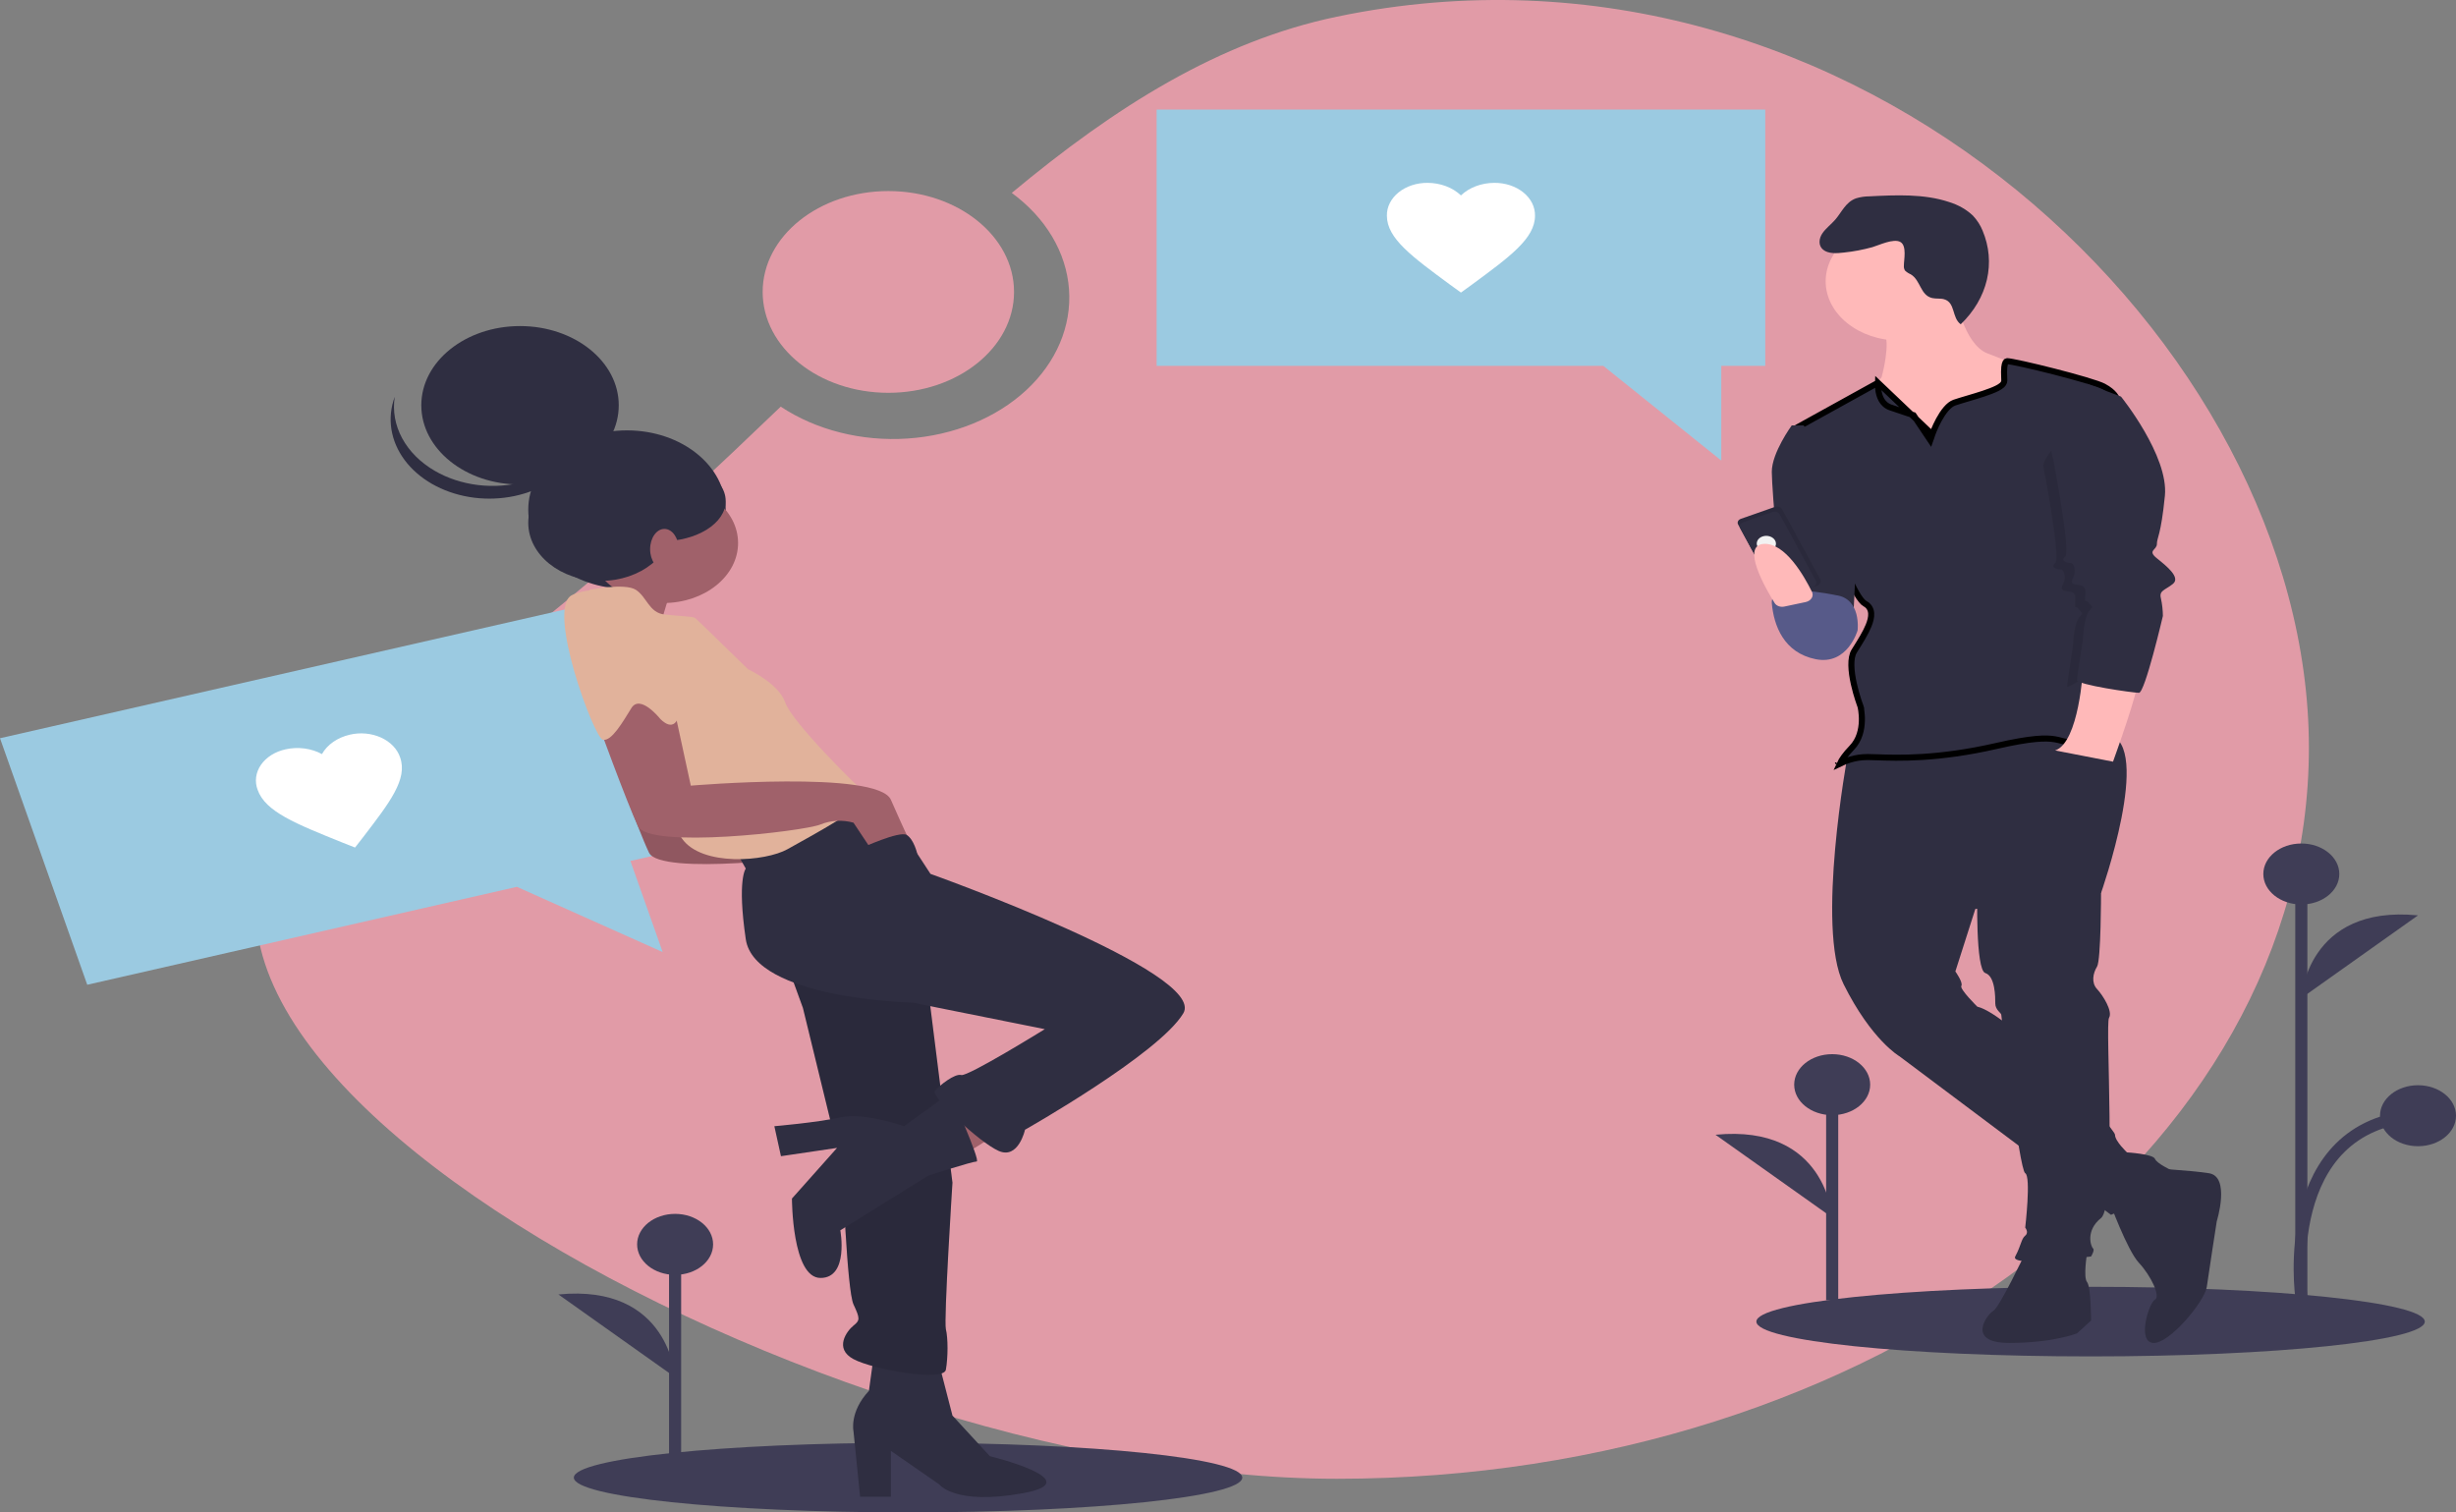 <svg width="406" height="250" viewBox="0 0 406 250" fill="none" xmlns="http://www.w3.org/2000/svg">
<rect x="0" y="0" width="406" height="250" fill="#808080" stroke="none"/>
<g clip-path="url(#clip0)">
<path d="M221.011 2.756C201.525 6.818 184.338 17.663 167.254 31.89C172.876 36.002 176.272 41.715 176.718 47.809C177.163 53.903 174.622 59.895 169.637 64.506C164.652 69.117 157.618 71.982 150.038 72.489C142.457 72.996 134.929 71.104 129.062 67.219C108.995 86.455 87.083 106.791 60.34 123.598C-7.752 166.393 132.275 244.441 221.011 244.441C309.747 244.441 381.682 190.338 381.682 123.598C381.682 56.859 306.523 -15.069 221.011 2.756Z" fill="#E19BA7"/>
<path d="M146.853 64.93C158.328 64.93 167.631 57.465 167.631 48.257C167.631 39.048 158.328 31.583 146.853 31.583C135.377 31.583 126.075 39.048 126.075 48.257C126.075 57.465 135.377 64.93 146.853 64.93Z" fill="#E19BA7"/>
<path d="M345.593 224.214C376.106 224.214 400.841 221.638 400.841 218.461C400.841 215.284 376.106 212.708 345.593 212.708C315.08 212.708 290.345 215.284 290.345 218.461C290.345 221.638 315.08 224.214 345.593 224.214Z" fill="#3F3D56"/>
<path d="M150.11 250C180.623 250 205.358 247.424 205.358 244.247C205.358 241.069 180.623 238.494 150.11 238.494C119.597 238.494 94.862 241.069 94.862 244.247C94.862 247.424 119.597 250 150.11 250Z" fill="#3F3D56"/>
<path d="M348.64 198.429C348.64 198.429 351.609 206.635 353.588 208.752C355.567 210.87 357.217 214.311 356.227 214.84C355.237 215.37 353.258 221.722 355.897 221.987C358.536 222.252 364.473 215.105 364.803 212.723C365.133 210.341 366.453 201.87 366.453 201.87C366.453 201.87 368.762 194.459 365.133 193.93C361.505 193.4 355.897 193.136 355.897 193.136L348.64 198.429Z" fill="#2F2E41"/>
<path d="M334.786 207.164C334.786 207.164 330.498 216.164 329.509 216.693C328.519 217.222 324.891 221.987 332.148 221.987C339.404 221.987 343.363 220.399 343.363 220.399L345.672 218.281C345.672 218.281 345.672 212.723 345.012 211.929C344.352 211.135 345.012 207.164 345.012 207.164H334.786Z" fill="#2F2E41"/>
<path d="M305.429 124.845C305.429 124.845 300.151 153.432 304.769 162.696C309.387 171.96 314.005 174.607 314.005 174.607L348.97 200.812C348.97 200.812 359.856 196.312 358.866 193.4C358.866 193.4 356.557 192.341 356.227 191.547C355.897 190.753 351.609 190.489 351.609 190.489C351.609 190.489 349.63 188.636 349.63 187.577C349.63 186.518 332.477 167.725 326.87 166.402C326.87 166.402 323.901 163.49 324.231 162.961C324.561 162.431 323.241 160.579 323.241 160.579L326.54 150.256L347.321 147.609C347.321 147.609 355.897 123.257 348.64 121.404C341.384 119.551 305.429 124.845 305.429 124.845Z" fill="#2F2E41"/>
<path d="M346.661 143.374L347.321 147.609C347.321 147.609 347.321 158.726 346.661 159.784C346.002 160.843 345.672 162.431 346.661 163.49C347.651 164.549 349.3 167.196 348.64 168.255C347.981 169.313 349.96 199.223 347.321 201.341C344.682 203.458 345.672 206.105 346.002 206.37C346.331 206.635 345.672 207.694 345.672 207.694C345.672 207.694 332.148 209.546 333.137 207.694C334.127 205.841 334.127 204.782 334.787 204.253C335.446 203.723 334.787 202.929 334.787 202.929C334.787 202.929 335.776 194.459 334.787 193.93C333.797 193.4 330.828 167.99 330.828 167.725C330.828 167.46 329.839 166.931 329.839 165.872C329.839 164.814 329.839 161.373 328.189 160.843C326.54 160.314 326.87 147.344 326.87 147.344L346.661 143.374Z" fill="#2F2E41"/>
<path d="M323.241 48.879C323.241 48.879 324.561 56.819 328.519 58.408C332.477 59.996 335.116 60.79 335.116 60.79L331.818 70.054L330.498 77.995H315.325L307.078 72.701L309.717 63.966L311.037 62.378C311.037 62.378 312.686 56.555 311.367 54.702C310.047 52.849 323.241 48.879 323.241 48.879Z" fill="#FFB9B9"/>
<path d="M310.454 63.272L296.805 70.817L303.922 91.064L303.925 91.072L303.925 91.072L303.925 91.072L303.925 91.073L303.926 91.077L303.932 91.093L303.954 91.158C303.973 91.216 304.002 91.3 304.04 91.409C304.115 91.626 304.225 91.937 304.363 92.315C304.639 93.07 305.028 94.087 305.476 95.135C305.926 96.186 306.432 97.255 306.942 98.122C307.198 98.556 307.448 98.929 307.688 99.221C307.932 99.518 308.141 99.701 308.304 99.788C308.966 100.142 309.278 100.72 309.324 101.385C309.369 102.012 309.18 102.709 308.903 103.394C308.408 104.617 307.545 105.993 306.789 107.198C306.695 107.348 306.603 107.496 306.513 107.64C306.177 108.18 306.033 108.99 306.048 109.973C306.062 110.944 306.23 112.016 306.453 113.025C306.676 114.03 306.949 114.958 307.168 115.634C307.277 115.972 307.372 116.246 307.439 116.436C307.473 116.53 307.5 116.603 307.518 116.653L307.539 116.708L307.544 116.722L307.545 116.725L307.545 116.725L307.545 116.725L307.556 116.754L307.564 116.783L307.078 116.904C307.564 116.783 307.564 116.784 307.564 116.784L307.564 116.784L307.564 116.786L307.565 116.789L307.568 116.8L307.577 116.84C307.584 116.873 307.595 116.921 307.607 116.982C307.631 117.104 307.662 117.278 307.692 117.493C307.752 117.924 307.806 118.523 307.784 119.203C307.741 120.552 307.396 122.286 306.118 123.605C305.027 124.731 304.414 125.649 304.142 126.24C304.999 125.829 306.564 125.139 308.728 125.139C309.128 125.139 309.63 125.157 310.233 125.178C313.649 125.299 320.303 125.535 330.057 123.299C335.844 121.972 338.233 121.953 339.694 122.202C340.132 122.276 340.461 122.365 340.752 122.443C341.458 122.634 341.949 122.766 343.264 122.502C345.242 122.105 346.429 121.728 347.345 120.845C348.274 119.951 348.987 118.477 349.81 115.703C350.192 114.417 350.183 112.567 349.922 110.46C349.663 108.369 349.164 106.084 348.61 103.961C348.057 101.84 347.452 99.89 346.985 98.47C346.752 97.76 346.553 97.183 346.413 96.784C346.343 96.585 346.288 96.43 346.25 96.325L346.207 96.206L346.196 96.177L346.193 96.169L346.192 96.167L346.192 96.167L346.661 95.994L346.192 96.167L346.151 96.054L346.165 95.935L349.777 65.629C349.774 65.622 349.77 65.615 349.766 65.608C349.72 65.521 349.636 65.384 349.493 65.212C349.208 64.869 348.682 64.379 347.745 63.878C347.304 63.642 346.183 63.259 344.664 62.808C343.167 62.364 341.339 61.869 339.528 61.407C337.718 60.944 335.93 60.516 334.514 60.203C333.805 60.046 333.193 59.919 332.719 59.832C332.227 59.741 331.928 59.702 331.818 59.702C331.699 59.702 331.621 59.742 331.538 59.884C331.438 60.056 331.364 60.335 331.325 60.709C331.271 61.232 331.292 61.786 331.311 62.277C331.32 62.504 331.328 62.717 331.328 62.907C331.328 63.262 331.101 63.525 330.913 63.69C330.709 63.87 330.439 64.034 330.142 64.184C329.546 64.487 328.743 64.787 327.894 65.069C327.039 65.353 326.114 65.629 325.265 65.881L325.202 65.899C324.372 66.145 323.625 66.367 323.074 66.556C322.617 66.714 322.152 67.085 321.698 67.613C321.25 68.135 320.847 68.772 320.506 69.399C320.166 70.025 319.895 70.629 319.709 71.077C319.616 71.301 319.545 71.485 319.497 71.612C319.473 71.676 319.455 71.725 319.443 71.758L319.43 71.795L319.427 71.804L319.426 71.806L319.426 71.806L310.454 63.272ZM310.454 63.272C310.443 63.599 310.45 63.986 310.499 64.39C310.629 65.466 311.084 66.856 312.523 67.351C313.68 67.748 314.672 68.08 315.374 68.312C315.725 68.428 316.004 68.519 316.196 68.582L316.326 68.624L318.538 71.921L319.097 72.754L319.426 71.806L310.454 63.272ZM303.589 126.5C303.589 126.5 303.591 126.5 303.593 126.499C303.59 126.5 303.589 126.5 303.589 126.5Z" fill="#2F2E41" stroke="black"/>
<path d="M298.172 70.319H296.193C296.193 70.319 292.895 74.819 292.895 77.995C292.895 81.171 294.544 99.17 294.544 99.17L304.11 107.111L306.419 101.023L307.078 87.524L298.172 70.319Z" fill="#2F2E41"/>
<path d="M303.45 98.376C303.45 98.376 292.565 95.994 292.895 99.7C293.224 103.405 294.874 107.905 300.151 108.964C305.429 110.022 307.078 104.199 307.078 104.199C307.078 104.199 307.738 98.905 303.45 98.376Z" fill="#575A89"/>
<path d="M344.352 110.552C344.352 110.552 343.693 122.728 339.734 124.051L349.3 125.904C349.3 125.904 353.918 113.199 353.258 112.669C352.599 112.14 344.352 110.552 344.352 110.552Z" fill="#FFB9B9"/>
<path d="M287.775 85.768L293.44 83.782C293.545 83.745 293.657 83.725 293.772 83.724C293.886 83.722 294 83.738 294.106 83.772C294.212 83.805 294.31 83.855 294.392 83.919C294.474 83.983 294.54 84.058 294.586 84.143L300.884 95.711C300.997 95.918 301.002 96.153 300.899 96.364C300.796 96.574 300.593 96.744 300.335 96.834L295.024 98.696C294.765 98.787 294.472 98.791 294.21 98.709C293.947 98.626 293.736 98.463 293.623 98.256L287.326 86.688C287.233 86.518 287.229 86.326 287.313 86.153C287.397 85.981 287.563 85.842 287.775 85.768Z" fill="#2F2E41"/>
<path opacity="0.1" d="M287.775 85.768L293.44 83.782C293.545 83.745 293.657 83.725 293.772 83.724C293.886 83.722 294 83.738 294.106 83.772C294.212 83.805 294.31 83.855 294.392 83.919C294.474 83.983 294.54 84.058 294.586 84.143L300.884 95.711C300.997 95.918 301.002 96.153 300.899 96.364C300.796 96.574 300.593 96.744 300.335 96.834L295.024 98.696C294.765 98.787 294.472 98.791 294.21 98.709C293.947 98.626 293.736 98.463 293.623 98.256L287.326 86.688C287.233 86.518 287.229 86.326 287.313 86.153C287.397 85.981 287.563 85.842 287.775 85.768Z" fill="black"/>
<path d="M288.096 86.358L293.035 84.627C293.247 84.553 293.486 84.549 293.701 84.617C293.916 84.684 294.089 84.818 294.181 84.987L300.158 95.965C300.271 96.173 300.276 96.407 300.173 96.618C300.07 96.829 299.867 96.998 299.609 97.089L295.024 98.696C294.765 98.787 294.472 98.791 294.21 98.709C293.947 98.626 293.736 98.463 293.623 98.256L287.647 87.278C287.555 87.108 287.55 86.916 287.634 86.743C287.719 86.571 287.885 86.433 288.096 86.358Z" fill="#2F2E41"/>
<path d="M292.638 91.041C293.44 90.76 293.803 90.003 293.448 89.351C293.092 88.699 292.155 88.398 291.353 88.679C290.551 88.96 290.188 89.717 290.543 90.369C290.898 91.021 291.836 91.322 292.638 91.041Z" fill="#F2F2F2"/>
<path opacity="0.1" d="M346.826 69.128L348.97 66.613C348.97 66.613 356.887 76.407 356.227 83.024C355.567 89.641 354.908 89.906 354.908 90.965C354.908 92.023 353.258 92.023 354.908 93.347C356.557 94.67 358.866 96.523 357.547 97.582C356.227 98.641 355.238 98.641 355.567 99.964C355.778 100.926 355.889 101.9 355.897 102.876C355.897 102.876 353.093 107.243 352.104 107.243C351.114 107.243 341.713 114.257 341.713 113.463C341.713 112.669 342.703 107.111 342.703 106.317C342.703 105.523 343.033 102.876 343.693 102.082C344.352 101.288 344.352 101.552 343.693 100.758C343.033 99.964 343.033 100.758 343.033 99.964C343.033 99.17 343.363 98.111 342.373 97.847C341.384 97.582 340.394 97.847 341.054 96.523C341.713 95.2 341.054 94.141 340.724 94.141C340.394 94.141 338.745 93.876 339.734 93.082C340.724 92.288 337.755 76.936 337.755 76.936C337.755 76.936 338.25 73.098 346.826 69.128Z" fill="black"/>
<path d="M345.012 63.437L350.619 65.554C350.619 65.554 358.536 75.348 357.876 81.965C357.217 88.582 356.557 88.847 356.557 89.906C356.557 90.965 354.908 90.965 356.557 92.288C358.206 93.612 360.515 95.464 359.196 96.523C357.876 97.582 356.887 97.582 357.217 98.905C357.428 99.867 357.538 100.841 357.546 101.817C357.546 101.817 354.578 114.522 353.588 114.522C352.599 114.522 343.363 113.199 343.363 112.405C343.363 111.611 344.352 106.052 344.352 105.258C344.352 104.464 344.682 101.817 345.342 101.023C346.002 100.229 346.002 100.494 345.342 99.7C344.682 98.905 344.682 99.7 344.682 98.905C344.682 98.111 345.012 97.053 344.022 96.788C343.033 96.523 342.043 96.788 342.703 95.464C343.363 94.141 342.703 93.082 342.373 93.082C342.043 93.082 340.394 92.817 341.384 92.023C342.373 91.229 339.404 75.877 339.404 75.877C339.404 75.877 336.436 67.407 345.012 63.437Z" fill="#2F2E41"/>
<path d="M294.96 100.266C294.652 100.332 294.327 100.31 294.037 100.205C293.747 100.1 293.512 99.919 293.369 99.691C291.854 97.259 287.747 90.125 291.575 89.906C295.107 89.704 298.253 95.23 299.538 97.841C299.62 98.007 299.656 98.184 299.646 98.362C299.636 98.541 299.579 98.715 299.478 98.874C299.378 99.033 299.237 99.173 299.064 99.285C298.891 99.397 298.691 99.479 298.476 99.524L294.96 100.266Z" fill="#FFB9B9"/>
<path d="M314.005 56.29C320.746 56.29 326.21 51.905 326.21 46.496C326.21 41.088 320.746 36.703 314.005 36.703C307.265 36.703 301.801 41.088 301.801 46.496C301.801 51.905 307.265 56.29 314.005 56.29Z" fill="#FFB9B9"/>
<path d="M309.521 40.856C307.998 41.278 306.426 41.576 304.829 41.745C303.627 41.895 302.22 41.972 301.375 41.27C300.546 40.581 300.68 39.431 301.246 38.587C301.811 37.743 302.717 37.082 303.397 36.294C304.466 35.055 305.097 33.413 306.806 32.789C307.514 32.571 308.265 32.459 309.024 32.456C313.459 32.229 318.075 32.025 322.182 33.387C323.725 33.859 325.092 34.639 326.153 35.654C326.849 36.402 327.385 37.236 327.741 38.124C328.839 40.737 329.083 43.532 328.45 46.242C327.817 48.952 326.329 51.487 324.127 53.604C322.63 52.522 323.281 50.021 321.387 49.47C320.766 49.289 320.063 49.415 319.427 49.271C317.427 48.821 317.527 46.341 315.862 45.344C315.498 45.187 315.176 44.975 314.914 44.719C314.767 44.474 314.704 44.202 314.729 43.93C314.717 43.001 315.261 40.641 314.156 40.004C313.032 39.355 310.601 40.543 309.521 40.856Z" fill="#2F2E41"/>
<path d="M191.204 18.111H291.814V60.474H284.546V76.13L265.036 60.474H191.204V18.111Z" fill="#9BCAE1"/>
<path d="M241.509 48.36L239.734 47.075C233.43 42.431 229.268 39.416 229.268 35.661C229.252 34.946 229.415 34.236 229.748 33.574C230.08 32.91 230.575 32.308 231.202 31.801C231.83 31.294 232.578 30.893 233.402 30.623C234.227 30.352 235.11 30.217 236.001 30.225C237.051 30.23 238.088 30.418 239.04 30.776C239.991 31.134 240.834 31.655 241.509 32.301C242.185 31.655 243.027 31.134 243.979 30.776C244.93 30.418 245.967 30.23 247.018 30.225C247.908 30.217 248.792 30.352 249.616 30.623C250.44 30.893 251.188 31.294 251.816 31.801C252.444 32.308 252.939 32.91 253.271 33.574C253.603 34.236 253.766 34.946 253.751 35.661C253.751 39.416 249.589 42.431 243.285 47.075L241.509 48.36Z" fill="white"/>
<path d="M0 122.029L96.783 99.972L111.206 140.723L104.214 142.316L109.545 157.376L85.446 146.593L14.423 162.78L0 122.029Z" fill="#9BCAE1"/>
<path d="M58.69 140.098L56.545 139.251C48.899 136.166 43.869 134.178 42.591 130.566C42.332 129.882 42.248 129.163 42.342 128.453C42.435 127.742 42.706 127.054 43.138 126.429C43.569 125.804 44.152 125.254 44.853 124.813C45.553 124.372 46.357 124.048 47.217 123.861C48.229 123.635 49.291 123.588 50.328 123.725C51.365 123.861 52.353 124.176 53.222 124.65C53.652 123.88 54.286 123.195 55.079 122.642C55.872 122.088 56.806 121.68 57.815 121.446C58.669 121.242 59.565 121.179 60.45 121.259C61.335 121.338 62.191 121.56 62.967 121.909C63.743 122.259 64.425 122.731 64.97 123.296C65.515 123.861 65.914 124.508 66.142 125.198C67.421 128.811 64.444 132.623 59.961 138.473L58.69 140.098Z" fill="white"/>
<path d="M111.106 97.346C111.106 97.346 107.835 105.221 109.652 106.971C111.47 108.721 98.748 101.721 98.748 101.721L105.654 95.304L111.106 97.346Z" fill="#A0616A"/>
<path d="M103.646 97.333C112.659 97.333 119.966 91.47 119.966 84.237C119.966 77.005 112.659 71.141 103.646 71.141C94.633 71.141 87.326 77.005 87.326 84.237C87.326 91.47 94.633 97.333 103.646 97.333Z" fill="#2F2E41"/>
<path d="M167.083 186.015L158.723 191.265L153.998 185.14L162.357 180.473L167.083 186.015Z" fill="#A0616A"/>
<path d="M155.27 225.537L157.451 233.996L163.63 240.704C163.63 240.704 180.35 244.788 169.082 246.83C157.814 248.871 155.27 245.371 155.27 245.371L147.273 239.829V247.413H142.184L141.094 236.621C141.094 236.621 140.367 233.413 143.638 229.912L144.365 224.662L155.27 225.537Z" fill="#2F2E41"/>
<path d="M113.105 120.826L116.013 134.243C116.013 134.243 146.909 131.618 149.09 136.576C151.271 141.535 151.998 142.993 151.998 142.993L145.819 144.743L142.911 140.368C142.025 140.116 141.085 140.012 140.147 140.062C139.21 140.113 138.295 140.316 137.459 140.66C134.551 141.826 109.107 144.743 107.29 140.951C105.472 137.159 100.383 123.159 100.383 123.159L108.017 118.201L113.105 120.826Z" fill="#A0616A"/>
<path opacity="0.1" d="M113.105 120.826L116.013 134.243C116.013 134.243 146.909 131.618 149.09 136.576C151.271 141.535 151.998 142.993 151.998 142.993L145.819 144.743L142.911 140.368C142.025 140.116 141.085 140.012 140.147 140.062C139.21 140.113 138.295 140.316 137.459 140.66C134.551 141.826 109.107 144.743 107.29 140.951C105.472 137.159 100.383 123.159 100.383 123.159L108.017 118.201L113.105 120.826Z" fill="black"/>
<path d="M130.189 159.618L132.734 166.619L139.276 193.453C139.276 193.453 140.003 213.287 141.094 215.62C142.184 217.954 142.184 218.245 141.094 219.12C140.003 219.995 137.822 222.912 141.094 224.662C144.365 226.412 155.997 228.454 156.36 226.412C156.723 224.371 156.724 221.162 156.36 219.704C155.997 218.245 157.45 195.495 157.45 195.495L153.089 160.785L138.186 155.243L130.189 159.618Z" fill="#2F2E41"/>
<path opacity="0.1" d="M130.189 159.618L132.734 166.619L139.276 193.453C139.276 193.453 140.003 213.287 141.094 215.62C142.184 217.954 142.184 218.245 141.094 219.12C140.003 219.995 137.822 222.912 141.094 224.662C144.365 226.412 155.997 228.454 156.36 226.412C156.723 224.371 156.724 221.162 156.36 219.704C155.997 218.245 157.45 195.495 157.45 195.495L153.089 160.785L138.186 155.243L130.189 159.618Z" fill="black"/>
<path d="M145.819 132.201L153.816 144.451C153.816 144.451 199.615 160.785 195.616 167.494C191.618 174.202 169.445 186.744 169.445 186.744C169.445 186.744 168.355 191.703 165.084 190.244C161.812 188.786 153.816 181.202 154.543 180.327C155.27 179.452 157.814 177.411 158.904 177.702C159.995 177.994 172.717 170.119 172.717 170.119L150.908 165.744C150.908 165.744 124.737 165.16 123.283 155.243C121.829 145.326 123.283 143.576 123.283 143.576L121.466 140.368L136.368 133.076L145.819 132.201Z" fill="#2F2E41"/>
<path d="M157.087 180.619L149.454 186.161C149.454 186.161 142.911 183.828 138.913 184.703C134.914 185.578 128.008 186.161 128.008 186.161L129.099 191.119L138.373 189.747L130.916 198.12C130.916 198.12 130.916 211.245 135.641 211.245C140.367 211.245 138.913 203.37 138.913 203.37L153.452 194.328C153.452 194.328 160.722 191.994 161.449 191.994C162.176 191.994 157.087 180.619 157.087 180.619Z" fill="#2F2E41"/>
<path d="M109.652 99.679C116.478 99.679 122.011 95.239 122.011 89.762C122.011 84.285 116.478 79.845 109.652 79.845C102.827 79.845 97.294 84.285 97.294 89.762C97.294 95.239 102.827 99.679 109.652 99.679Z" fill="#A0616A"/>
<path d="M97.475 97.492C97.475 97.492 103.291 96.325 105.109 97.492C106.926 98.658 107.29 101.283 109.834 101.575C112.378 101.867 114.559 101.867 114.923 102.158C115.286 102.45 123.646 110.617 123.646 110.617C123.646 110.617 128.735 112.95 129.826 116.159C130.916 119.367 141.821 130.159 143.275 131.326C144.729 132.493 133.824 138.326 130.189 140.368C126.554 142.41 116.013 143.285 112.742 138.618C109.471 133.951 91.66 103.617 97.475 97.492Z" fill="#E1B29B"/>
<path d="M111.288 116.45L114.196 129.868C114.196 129.868 145.092 127.242 147.273 132.201C149.454 137.159 150.181 138.618 150.181 138.618L144.002 140.368L141.094 135.993C140.208 135.741 139.268 135.637 138.33 135.687C137.392 135.737 136.478 135.941 135.641 136.284C132.734 137.451 107.29 140.368 105.472 136.576C103.655 132.784 98.566 118.784 98.566 118.784L106.199 113.825L111.288 116.45Z" fill="#A0616A"/>
<path d="M104.342 98.719C104.342 98.719 113.105 113.534 112.378 117.617C111.651 121.701 109.107 118.784 109.107 118.784C109.107 118.784 105.836 114.7 104.382 117.034C102.928 119.367 101.11 122.576 99.656 122.284C98.203 121.992 90.206 100.408 94.568 98.367C98.93 96.325 104.342 98.719 104.342 98.719Z" fill="#E1B29B"/>
<path d="M85.966 80.09C94.979 80.09 102.286 74.227 102.286 66.995C102.286 59.762 94.979 53.899 85.966 53.899C76.953 53.899 69.646 59.762 69.646 66.995C69.646 74.227 76.953 80.09 85.966 80.09Z" fill="#2F2E41"/>
<path d="M71.889 77.839C74.002 79.064 76.449 79.865 79.026 80.176C81.604 80.486 84.236 80.297 86.704 79.624C89.171 78.95 91.402 77.813 93.209 76.306C95.016 74.799 96.348 72.967 97.092 70.962C96.81 72.758 96.068 74.488 94.911 76.043C93.754 77.597 92.209 78.942 90.371 79.993C88.534 81.044 86.445 81.778 84.237 82.148C82.029 82.518 79.749 82.517 77.541 82.145C75.333 81.772 73.245 81.036 71.41 79.984C69.574 78.931 68.03 77.585 66.876 76.029C65.722 74.474 64.982 72.743 64.703 70.947C64.424 69.15 64.612 67.327 65.256 65.592C64.891 67.923 65.314 70.29 66.481 72.445C67.648 74.6 69.516 76.463 71.889 77.839Z" fill="#2F2E41"/>
<path d="M99.294 96.023C105.904 96.023 111.262 91.724 111.262 86.42C111.262 81.116 105.904 76.816 99.294 76.816C92.684 76.816 87.326 81.116 87.326 86.42C87.326 91.724 92.684 96.023 99.294 96.023Z" fill="#2F2E41"/>
<path d="M109.358 89.475C115.216 89.475 119.966 86.495 119.966 82.819C119.966 79.142 115.216 76.162 109.358 76.162C103.499 76.162 98.75 79.142 98.75 82.819C98.75 86.495 103.499 89.475 109.358 89.475Z" fill="#2F2E41"/>
<path d="M109.834 94.137C111.139 94.137 112.197 92.635 112.197 90.783C112.197 88.93 111.139 87.429 109.834 87.429C108.529 87.429 107.471 88.93 107.471 90.783C107.471 92.635 108.529 94.137 109.834 94.137Z" fill="#A0616A"/>
<path d="M142.266 140.24C142.266 140.24 148.7 137.278 149.895 138.021C151.09 138.764 151.62 141.088 151.62 141.088L144.183 143.43L142.002 140.222L142.266 140.24Z" fill="#2F2E41"/>
<path d="M111.602 241.331V205.693" stroke="#3F3D56" stroke-width="2" stroke-miterlimit="10"/>
<path d="M111.602 210.733C115.071 210.733 117.883 208.477 117.883 205.693C117.883 202.91 115.071 200.654 111.602 200.654C108.133 200.654 105.322 202.91 105.322 205.693C105.322 208.477 108.133 210.733 111.602 210.733Z" fill="#3F3D56"/>
<path d="M111.602 227.658C111.602 227.658 110.705 212.173 92.312 213.973L111.602 227.658Z" fill="#3F3D56"/>
<path d="M302.877 214.931V179.294" stroke="#3F3D56" stroke-width="2" stroke-miterlimit="10"/>
<path d="M302.877 184.333C306.345 184.333 309.157 182.077 309.157 179.294C309.157 176.51 306.345 174.254 302.877 174.254C299.408 174.254 296.596 176.51 296.596 179.294C296.596 182.077 299.408 184.333 302.877 184.333Z" fill="#3F3D56"/>
<path d="M302.877 201.258C302.877 201.258 301.98 185.773 283.587 187.573L302.877 201.258Z" fill="#3F3D56"/>
<path d="M380.43 215.746V144.471" stroke="#3F3D56" stroke-width="2" stroke-miterlimit="10"/>
<path d="M380.43 149.51C383.898 149.51 386.71 147.254 386.71 144.471C386.71 141.687 383.898 139.431 380.43 139.431C376.961 139.431 374.149 141.687 374.149 144.471C374.149 147.254 376.961 149.51 380.43 149.51Z" fill="#3F3D56"/>
<path d="M380.43 164.995C380.43 164.995 381.327 149.51 399.72 151.31L380.43 164.995Z" fill="#3F3D56"/>
<path d="M380.43 214.361C380.43 214.361 376.392 185.868 399.72 184.428" stroke="#3F3D56" stroke-width="2" stroke-miterlimit="10"/>
<path d="M399.72 189.468C403.188 189.468 406 187.212 406 184.428C406 181.645 403.188 179.388 399.72 179.388C396.251 179.388 393.439 181.645 393.439 184.428C393.439 187.212 396.251 189.468 399.72 189.468Z" fill="#3F3D56"/>
</g>
<defs>
<clipPath id="clip0">
<rect width="406" height="250" fill="white"/>
</clipPath>
</defs>
</svg>
